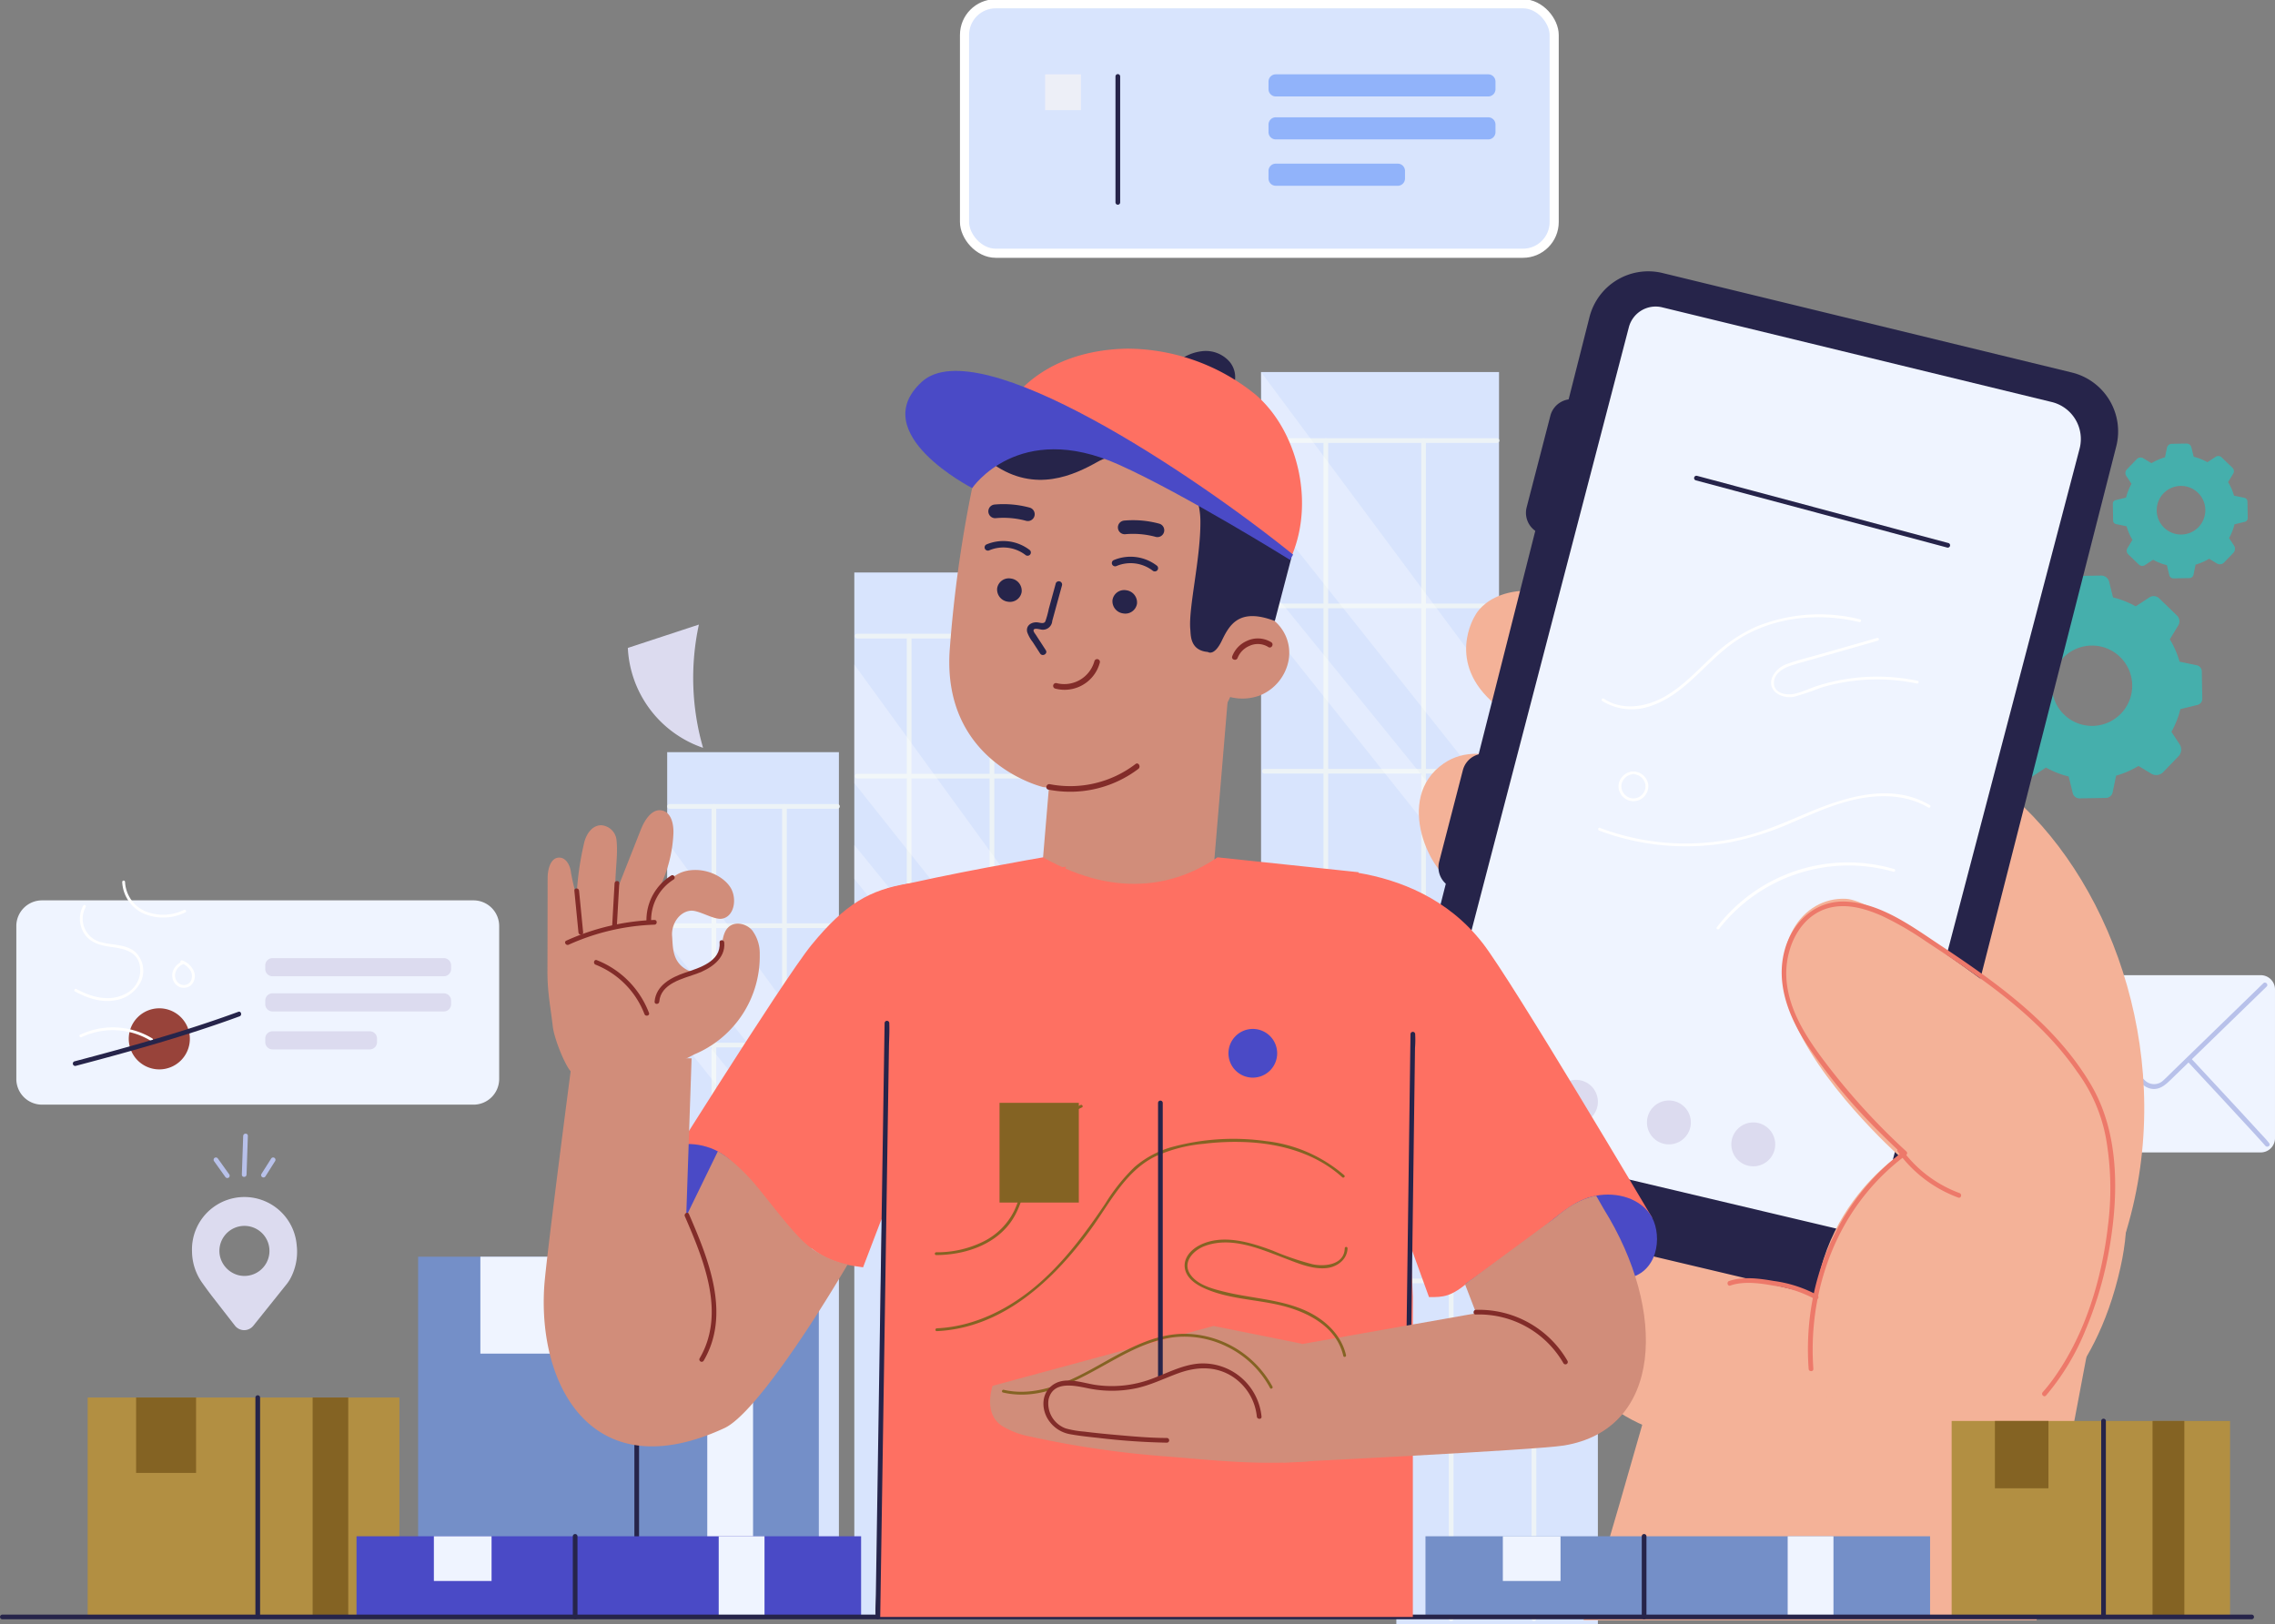 <svg xmlns="http://www.w3.org/2000/svg" xmlns:xlink="http://www.w3.org/1999/xlink" width="499" height="356.379" viewBox="0 0 499 356.379">
  <rect x="0" y="0" width="499" height="356.379" fill="#808080" stroke="none"/>
  <defs>
    <clipPath id="clip-path">
      <rect id="Rectángulo_358683" data-name="Rectángulo 358683" width="499" height="356.379" fill="none"/>
    </clipPath>
    <clipPath id="clip-path-3">
      <rect id="Rectángulo_358650" data-name="Rectángulo 358650" width="37.667" height="69.489" fill="none"/>
    </clipPath>
    <clipPath id="clip-path-4">
      <rect id="Rectángulo_358651" data-name="Rectángulo 358651" width="37.667" height="53.609" fill="none"/>
    </clipPath>
    <clipPath id="clip-path-5">
      <rect id="Rectángulo_358653" data-name="Rectángulo 358653" width="52.196" height="94.859" fill="none"/>
    </clipPath>
    <clipPath id="clip-path-6">
      <rect id="Rectángulo_358654" data-name="Rectángulo 358654" width="52.536" height="74.771" fill="none"/>
    </clipPath>
    <clipPath id="clip-path-7">
      <rect id="Rectángulo_358656" data-name="Rectángulo 358656" width="44.454" height="82.01" fill="none"/>
    </clipPath>
    <clipPath id="clip-path-8">
      <rect id="Rectángulo_358657" data-name="Rectángulo 358657" width="44.454" height="63.268" fill="none"/>
    </clipPath>
  </defs>
  <g id="Grupo_1024069" data-name="Grupo 1024069" transform="translate(-915 -156.744)">
    <g id="Grupo_1024066" data-name="Grupo 1024066" transform="translate(915 156.744)">
      <g id="Grupo_1024065" data-name="Grupo 1024065" clip-path="url(#clip-path)">
        <g id="Grupo_1024060" data-name="Grupo 1024060">
          <g id="Grupo_1024059" data-name="Grupo 1024059" clip-path="url(#clip-path)">
            <rect id="Rectángulo_358649" data-name="Rectángulo 358649" width="37.667" height="189.652" transform="translate(146.342 165.016)" fill="#d8e4fd"/>
            <path id="Trazado_756115" data-name="Trazado 756115" d="M215.221,214.386H178.366a.515.515,0,0,0,0,1.029h36.855a.515.515,0,0,0,0-1.029" transform="translate(-31.516 -37.987)" fill="#edf3f6"/>
            <path id="Trazado_756116" data-name="Trazado 756116" d="M178.366,247.228h36.855a.515.515,0,0,0,0-1.029H178.366a.515.515,0,0,0,0,1.029" transform="translate(-31.516 -43.624)" fill="#edf3f6"/>
            <path id="Trazado_756117" data-name="Trazado 756117" d="M215.221,278.012H178.366a.515.515,0,0,0,0,1.029h36.855a.515.515,0,0,0,0-1.029" transform="translate(-31.516 -49.26)" fill="#edf3f6"/>
            <path id="Trazado_756118" data-name="Trazado 756118" d="M215.221,309.825H178.366a.515.515,0,0,0,0,1.029h36.855a.515.515,0,0,0,0-1.029" transform="translate(-31.516 -54.897)" fill="#edf3f6"/>
            <path id="Trazado_756119" data-name="Trazado 756119" d="M208.489,214.9V330.449a.515.515,0,0,0,1.029,0V214.9a.515.515,0,0,0-1.029,0" transform="translate(-36.942 -37.99)" fill="#edf3f6"/>
            <path id="Trazado_756120" data-name="Trazado 756120" d="M189.684,214.9V330.449a.515.515,0,0,0,1.029,0V214.9a.515.515,0,0,0-1.029,0" transform="translate(-33.61 -37.99)" fill="#edf3f6"/>
            <g id="Grupo_1024043" data-name="Grupo 1024043" transform="translate(146.342 184.635)" opacity="0.3">
              <g id="Grupo_1024042" data-name="Grupo 1024042">
                <g id="Grupo_1024041" data-name="Grupo 1024041" clip-path="url(#clip-path-3)">
                  <path id="Trazado_756121" data-name="Trazado 756121" d="M177.856,224.4l37.667,51.831v17.658l-37.667-47.452Z" transform="translate(-177.856 -224.395)" fill="#fff"/>
                </g>
              </g>
            </g>
            <g id="Grupo_1024046" data-name="Grupo 1024046" transform="translate(146.342 218.165)" opacity="0.3">
              <g id="Grupo_1024045" data-name="Grupo 1024045">
                <g id="Grupo_1024044" data-name="Grupo 1024044" clip-path="url(#clip-path-4)">
                  <path id="Trazado_756122" data-name="Trazado 756122" d="M215.523,311.5c-.058-.185-37.667-46.359-37.667-46.359v6.3l37.667,47.306Z" transform="translate(-177.856 -265.146)" fill="#fff"/>
                </g>
              </g>
            </g>
            <rect id="Rectángulo_358652" data-name="Rectángulo 358652" width="52.196" height="178.015" transform="translate(276.602 81.62)" fill="#d8e4fd"/>
            <path id="Trazado_756123" data-name="Trazado 756123" d="M387.986,116.838h-51.07a.515.515,0,0,0,0,1.029h51.07a.515.515,0,0,0,0-1.029" transform="translate(-59.609 -20.702)" fill="#edf3f6"/>
            <path id="Trazado_756124" data-name="Trazado 756124" d="M387.986,160.923h-51.07a.515.515,0,0,0,0,1.029h51.07a.515.515,0,0,0,0-1.029" transform="translate(-59.609 -28.514)" fill="#edf3f6"/>
            <path id="Trazado_756125" data-name="Trazado 756125" d="M387.986,205.007h-51.07a.515.515,0,0,0,0,1.029h51.07a.515.515,0,0,0,0-1.029" transform="translate(-59.609 -36.325)" fill="#edf3f6"/>
            <path id="Trazado_756126" data-name="Trazado 756126" d="M387.986,249.092h-51.07a.515.515,0,0,0,0,1.029h51.07a.515.515,0,0,0,0-1.029" transform="translate(-59.609 -44.136)" fill="#edf3f6"/>
            <path id="Trazado_756127" data-name="Trazado 756127" d="M378.858,117.356V277.471a.515.515,0,0,0,1.029,0V117.356a.515.515,0,0,0-1.029,0" transform="translate(-67.129 -20.706)" fill="#edf3f6"/>
            <path id="Trazado_756128" data-name="Trazado 756128" d="M352.8,117.356V277.471a.515.515,0,0,0,1.028,0V117.356a.515.515,0,0,0-1.028,0" transform="translate(-62.512 -20.706)" fill="#edf3f6"/>
            <g id="Grupo_1024049" data-name="Grupo 1024049" transform="translate(276.602 81.62)" opacity="0.3">
              <g id="Grupo_1024048" data-name="Grupo 1024048">
                <g id="Grupo_1024047" data-name="Grupo 1024047" clip-path="url(#clip-path-5)">
                  <path id="Trazado_756129" data-name="Trazado 756129" d="M336.167,99.2l52.2,70.23v24.628l-51.78-65.233Z" transform="translate(-336.167 -99.197)" fill="#fff"/>
                </g>
              </g>
            </g>
            <g id="Grupo_1024052" data-name="Grupo 1024052" transform="translate(276.262 126.325)" opacity="0.3">
              <g id="Grupo_1024051" data-name="Grupo 1024051">
                <g id="Grupo_1024050" data-name="Grupo 1024050" clip-path="url(#clip-path-6)">
                  <path id="Trazado_756130" data-name="Trazado 756130" d="M388.29,218.19c-.081-.258-52.536-64.66-52.536-64.66v8.79L388.29,228.3Z" transform="translate(-335.754 -153.529)" fill="#fff"/>
                </g>
              </g>
            </g>
            <rect id="Rectángulo_358655" data-name="Rectángulo 358655" width="44.206" height="229.072" transform="translate(187.386 125.596)" fill="#d8e4fd"/>
            <path id="Trazado_756131" data-name="Trazado 756131" d="M271.609,168.988H228.356a.515.515,0,0,0,0,1.029h43.253a.515.515,0,0,0,0-1.029" transform="translate(-40.374 -29.943)" fill="#edf3f6"/>
            <path id="Trazado_756132" data-name="Trazado 756132" d="M271.609,206.324H228.356a.515.515,0,0,0,0,1.029h43.253a.515.515,0,0,0,0-1.029" transform="translate(-40.374 -36.558)" fill="#edf3f6"/>
            <path id="Trazado_756133" data-name="Trazado 756133" d="M271.609,243.661H228.356a.515.515,0,0,0,0,1.029h43.253a.515.515,0,0,0,0-1.029" transform="translate(-40.374 -43.174)" fill="#edf3f6"/>
            <path id="Trazado_756134" data-name="Trazado 756134" d="M271.609,281H228.356a.515.515,0,0,0,0,1.029h43.253a.515.515,0,0,0,0-1.029" transform="translate(-40.374 -49.789)" fill="#edf3f6"/>
            <path id="Trazado_756135" data-name="Trazado 756135" d="M263.8,169.506V305.112a.515.515,0,0,0,1.029,0V169.506a.515.515,0,0,0-1.029,0" transform="translate(-46.742 -29.946)" fill="#edf3f6"/>
            <path id="Trazado_756136" data-name="Trazado 756136" d="M241.729,169.506V305.112a.515.515,0,0,0,1.029,0V169.506a.515.515,0,0,0-1.029,0" transform="translate(-42.832 -29.946)" fill="#edf3f6"/>
            <g id="Grupo_1024055" data-name="Grupo 1024055" transform="translate(187.386 145.792)" opacity="0.3">
              <g id="Grupo_1024054" data-name="Grupo 1024054">
                <g id="Grupo_1024053" data-name="Grupo 1024053" clip-path="url(#clip-path-7)">
                  <path id="Trazado_756137" data-name="Trazado 756137" d="M227.738,177.188l44.454,61.17V259.2l-44.454-56Z" transform="translate(-227.738 -177.188)" fill="#fff"/>
                </g>
              </g>
            </g>
            <g id="Grupo_1024058" data-name="Grupo 1024058" transform="translate(187.386 185.365)" opacity="0.3">
              <g id="Grupo_1024057" data-name="Grupo 1024057">
                <g id="Grupo_1024056" data-name="Grupo 1024056" clip-path="url(#clip-path-8)">
                  <path id="Trazado_756138" data-name="Trazado 756138" d="M272.192,279.995c-.068-.218-44.454-54.713-44.454-54.713v7.437l44.454,55.831Z" transform="translate(-227.738 -225.282)" fill="#fff"/>
                </g>
              </g>
            </g>
            <rect id="Rectángulo_358658" data-name="Rectángulo 358658" width="44.206" height="150.766" transform="translate(306.274 205.612)" fill="#d8e4fd"/>
            <path id="Trazado_756139" data-name="Trazado 756139" d="M416.1,266.236H372.845a.515.515,0,0,0,0,1.029H416.1a.515.515,0,0,0,0-1.029" transform="translate(-65.976 -47.174)" fill="#edf3f6"/>
            <path id="Trazado_756140" data-name="Trazado 756140" d="M416.1,303.573H372.845a.515.515,0,0,0,0,1.029H416.1a.515.515,0,0,0,0-1.029" transform="translate(-65.976 -53.79)" fill="#edf3f6"/>
            <path id="Trazado_756141" data-name="Trazado 756141" d="M416.1,340.909H372.845a.515.515,0,0,0,0,1.029H416.1a.515.515,0,0,0,0-1.029" transform="translate(-65.976 -60.405)" fill="#edf3f6"/>
            <path id="Trazado_756142" data-name="Trazado 756142" d="M416.1,378.246H372.845a.515.515,0,0,0,0,1.029H416.1a.515.515,0,0,0,0-1.029" transform="translate(-65.976 -67.021)" fill="#edf3f6"/>
            <path id="Trazado_756143" data-name="Trazado 756143" d="M408.288,266.754V402.36a.515.515,0,0,0,1.029,0V266.754a.515.515,0,0,0-1.029,0" transform="translate(-72.344 -47.178)" fill="#edf3f6"/>
            <path id="Trazado_756144" data-name="Trazado 756144" d="M386.219,266.754V402.36a.515.515,0,0,0,1.029,0V266.754a.515.515,0,0,0-1.029,0" transform="translate(-68.433 -47.178)" fill="#edf3f6"/>
            <path id="Trazado_756145" data-name="Trazado 756145" d="M592.16,298.9H546.522a3.124,3.124,0,0,1-3.124-3.123V263.139a3.124,3.124,0,0,1,3.124-3.123H592.16a3.123,3.123,0,0,1,3.123,3.123v32.638a3.123,3.123,0,0,1-3.123,3.123" transform="translate(-96.284 -46.072)" fill="#eff4ff"/>
            <path id="Trazado_756146" data-name="Trazado 756146" d="M545.266,262.656l19.423,19.807c1.017,1.037,2.051,2.382,3.527,2.729,2.018.474,3.369-.829,4.671-2.093l11.233-10.913,9.634-9.359c.476-.462-.252-1.189-.727-.727l-19.6,19.041c-.771.749-1.521,1.526-2.316,2.25a2.909,2.909,0,0,1-4.224-.154c-.346-.343-.684-.7-1.025-1.046L555.12,271.237l-9.127-9.308c-.464-.473-1.191.254-.727.727" transform="translate(-96.588 -46.383)" fill="#b8c1ea"/>
            <path id="Trazado_756147" data-name="Trazado 756147" d="M545.088,302.137l17.244-19.079c.443-.49-.282-1.22-.727-.727L544.36,301.409c-.443.49.282,1.219.727.727" transform="translate(-96.43 -49.997)" fill="#b8c1ea"/>
            <path id="Trazado_756148" data-name="Trazado 756148" d="M601.036,300.782c-.592-.8-1.318-1.513-1.985-2.246q-2.04-2.239-4.1-4.46-4.526-4.9-9.072-9.784l-2.057-2.21c-.453-.485-1.178.244-.727.727q7.345,7.884,14.642,15.814c.552.6,1.1,1.208,1.651,1.817.184.2.367.408.546.615.069.08.3.365.214.247.39.526,1.283.013.888-.519" transform="translate(-103.292 -49.953)" fill="#b8c1ea"/>
            <path id="Trazado_756149" data-name="Trazado 756149" d="M541.647,160.575a20.113,20.113,0,0,1,4.911-2.134l.718-3.45a1.8,1.8,0,0,1,1.734-1.436l5.332-.093a1.8,1.8,0,0,1,1.782,1.373l.839,3.422a20.122,20.122,0,0,1,4.982,1.96l2.986-1.957a1.742,1.742,0,0,1,2.166.2L571,162.236a1.743,1.743,0,0,1,.28,2.157l-1.85,3.052a20.1,20.1,0,0,1,2.133,4.911l3.776.786a1.386,1.386,0,0,1,1.1,1.332l.105,6a1.387,1.387,0,0,1-1.056,1.371l-3.746.918a20.116,20.116,0,0,1-1.96,4.981l1.79,2.732a2.123,2.123,0,0,1-.249,2.639l-3.347,3.468a2.124,2.124,0,0,1-2.629.341l-2.793-1.693a20.14,20.14,0,0,1-4.911,2.134l-.763,3.669a1.523,1.523,0,0,1-1.465,1.212l-5.778.1a1.524,1.524,0,0,1-1.507-1.16l-.892-3.64a20.121,20.121,0,0,1-4.982-1.96l-2.956,1.938a1.786,1.786,0,0,1-2.22-.209l-3.856-3.722a1.786,1.786,0,0,1-.286-2.211l1.832-3.022a20.11,20.11,0,0,1-2.134-4.911l-3.841-.8a1.3,1.3,0,0,1-1.038-1.253l-.108-6.129a1.3,1.3,0,0,1,.993-1.289l3.81-.935a20.133,20.133,0,0,1,1.96-4.981l-1.889-2.882a1.9,1.9,0,0,1,.222-2.359l3.6-3.727a1.9,1.9,0,0,1,2.35-.3Zm5.224,10.166a8.812,8.812,0,1,0,10.735-.191,8.817,8.817,0,0,0-10.735.191" transform="translate(-93.495 -27.192)" fill="#45afac"/>
            <path id="Trazado_756150" data-name="Trazado 756150" d="M571.7,122.569a12.181,12.181,0,0,1,2.971-1.291l.434-2.087a1.091,1.091,0,0,1,1.049-.869l3.226-.057a1.092,1.092,0,0,1,1.079.831l.507,2.071a12.17,12.17,0,0,1,3.016,1.186l1.807-1.185a1.055,1.055,0,0,1,1.31.123l2.364,2.282a1.054,1.054,0,0,1,.169,1.3l-1.12,1.847a12.172,12.172,0,0,1,1.291,2.972l2.285.476a.838.838,0,0,1,.667.806l.064,3.629a.84.84,0,0,1-.639.829l-2.267.555a12.2,12.2,0,0,1-1.186,3.015l1.083,1.653a1.286,1.286,0,0,1-.15,1.6l-2.026,2.1a1.286,1.286,0,0,1-1.591.207l-1.689-1.024a12.171,12.171,0,0,1-2.972,1.291l-.462,2.22a.921.921,0,0,1-.886.734l-3.5.062a.921.921,0,0,1-.912-.7l-.54-2.2a12.2,12.2,0,0,1-3.016-1.186l-1.789,1.173a1.081,1.081,0,0,1-1.344-.126l-2.333-2.253a1.08,1.08,0,0,1-.174-1.338l1.109-1.829a12.172,12.172,0,0,1-1.292-2.972l-2.324-.484a.787.787,0,0,1-.628-.758l-.065-3.709a.789.789,0,0,1,.6-.78l2.306-.565a12.163,12.163,0,0,1,1.186-3.015l-1.144-1.744a1.149,1.149,0,0,1,.135-1.428l2.177-2.255a1.147,1.147,0,0,1,1.422-.184Zm3.161,6.152a5.333,5.333,0,1,0,6.5-.115,5.335,5.335,0,0,0-6.5.115" transform="translate(-99.799 -20.955)" fill="#45afac"/>
            <path id="Trazado_756151" data-name="Trazado 756151" d="M388.723,162.977s4.307-9.355,22.234-3.671c4.681,1.484,73.918,23.977,96.067,43.718s35.544,58.26,24.587,94.813-90.57,46.326-90.57,46.326-29.051-.551-32.9-25.589-2.082-40.037-2.082-40.037-30.335-7.7-35.631-18.778-2.889-23.113,12.519-22.631l29.371,16.361,9.63-13.954S389.8,223.06,384.5,221.615s-13.8-18.583-2.624-26.235c8.926-6.109,21,2.426,39.51,8.288q1.213.384,2.483.717c20.223,5.3-17.908-11.315-30.623-21.849-11.152-9.239-4.527-19.56-4.527-19.56" transform="translate(-65.184 -27.903)" fill="#f4b298"/>
            <path id="Trazado_756152" data-name="Trazado 756152" d="M422.077,414.462c1.05-.7,15.224-51.024,15.224-51.024l99.628-30.553-15.437,81.577Z" transform="translate(-74.787 -58.983)" fill="#f4b298"/>
            <path id="Trazado_756153" data-name="Trazado 756153" d="M413.906,82.371l-45.17,178.187a13.3,13.3,0,0,0,9.826,16.207l89.6,21.215a13.3,13.3,0,0,0,15.948-9.65L529.442,110.75A13.3,13.3,0,0,0,519.7,94.54L429.937,72.717a13.3,13.3,0,0,0-16.031,9.653" transform="translate(-65.263 -12.817)" fill="#26244a"/>
            <path id="Trazado_756154" data-name="Trazado 756154" d="M424.617,86.275,380.261,256.358a6.071,6.071,0,0,0,4.476,7.441L472.3,284.53a6.071,6.071,0,0,0,7.271-4.367l43.911-167.245a8.353,8.353,0,0,0-6.106-10.237L431.927,81.908a6.071,6.071,0,0,0-7.31,4.368" transform="translate(-67.343 -14.482)" fill="#eff4ff"/>
            <path id="Trazado_756156" data-name="Trazado 756156" d="M427.107,182.839a12.369,12.369,0,0,0,10.784,1.014c3.825-1.3,7-3.936,9.9-6.667,3.272-3.081,6.375-6.363,10.312-8.614a31.723,31.723,0,0,1,11.382-3.792,38.249,38.249,0,0,1,13.985.725c.387.091.551-.5.165-.595a36.841,36.841,0,0,0-22.612,1.536,33.767,33.767,0,0,0-9.9,6.7c-3.2,2.993-6.216,6.285-10.027,8.533-4.124,2.433-9.468,3.417-13.679.625-.332-.22-.642.314-.312.533" transform="translate(-75.653 -29.029)" fill="#fff"/>
            <path id="Trazado_756157" data-name="Trazado 756157" d="M434.484,205.694a3.431,3.431,0,0,0-2.886,2.34,3.206,3.206,0,0,0,1.1,3.452,3.151,3.151,0,0,0,3.663.283,3.306,3.306,0,0,0,1.605-3.262,3.418,3.418,0,0,0-3-2.813c-.395-.038-.392.579,0,.617a2.79,2.79,0,0,1,2.306,1.923,2.6,2.6,0,0,1-.914,2.787,2.526,2.526,0,0,1-2.947.216,2.675,2.675,0,0,1-1.312-2.643,2.8,2.8,0,0,1,2.391-2.283c.392-.038.4-.656,0-.617" transform="translate(-76.448 -36.446)" fill="#fff"/>
            <path id="Trazado_756158" data-name="Trazado 756158" d="M458.169,244.512A35.972,35.972,0,0,1,496.389,232a.309.309,0,0,0,.164-.595A36.175,36.175,0,0,0,457.636,244.2c-.242.314.294.622.533.312" transform="translate(-81.077 -40.749)" fill="#fff"/>
            <path id="Trazado_756159" data-name="Trazado 756159" d="M549.734,318.606c3.934-20.48-4.529-41.355-21.123-53.986-13.9-10.582-33.466-24.67-39.465-24.971-9.63-.481-17.334,10.112-12.038,25.038s23.593,31.3,23.593,31.3-26.964,17.334-15.889,52.965l43.816,5.778s14.927-8.185,20.705-34.187q.216-.975.4-1.935" transform="translate(-84.232 -42.46)" fill="#f4b298"/>
            <path id="Trazado_756160" data-name="Trazado 756160" d="M481.9,342.909c-.991-13.782,2.894-27.965,11.74-38.713a48.86,48.86,0,0,1,8.579-8.168.521.521,0,0,0,.1-.807,146.567,146.567,0,0,1-17.054-18.562c-4.535-5.89-9.3-12.768-9.313-20.513-.006-6.44,3.587-13.524,10.489-14.606,3.626-.569,7.37.579,10.646,2.055a68.923,68.923,0,0,1,9.512,5.53c12.171,8.019,24.775,16.413,33.167,28.611A35.316,35.316,0,0,1,546.28,293.5a64.235,64.235,0,0,1,.251,17.888c-1.333,11.738-5.01,24-11.968,33.675q-1.107,1.539-2.36,2.962c-.436.5.289,1.225.727.727a52.736,52.736,0,0,0,8.712-14.479,82.6,82.6,0,0,0,5.329-18.656c1.9-11.56,1.948-24.656-4.173-35.043-7.8-13.229-20.583-22.329-33.135-30.658-6.1-4.047-12.731-8.988-20.3-9.508-6.868-.471-12.108,4.374-13.8,10.778-1.943,7.344,1.021,14.635,5.022,20.727A126.055,126.055,0,0,0,496.942,291.5q2.276,2.276,4.651,4.45.052-.4.1-.808c-11.436,8.5-18.582,21.586-20.467,35.629a59.243,59.243,0,0,0-.363,12.141c.047.657,1.076.662,1.029,0" transform="translate(-84.155 -42.592)" fill="#ed796a"/>
            <path id="Trazado_756161" data-name="Trazado 756161" d="M451.943,127.849l42.878,11.468,12.308,3.291a.515.515,0,0,0,.273-.991l-42.877-11.468-12.308-3.291a.515.515,0,0,0-.273.991" transform="translate(-80.014 -22.474)" fill="#26244a"/>
            <path id="Trazado_756163" data-name="Trazado 756163" d="M448.664,298.24a4.813,4.813,0,1,1-4.813-4.813,4.813,4.813,0,0,1,4.813,4.813" transform="translate(-77.792 -51.992)" fill="#dcdbef"/>
            <path id="Trazado_756164" data-name="Trazado 756164" d="M423.883,292.734a4.813,4.813,0,1,1-4.813-4.813,4.813,4.813,0,0,1,4.813,4.813" transform="translate(-73.402 -51.016)" fill="#dcdbef"/>
            <path id="Trazado_756165" data-name="Trazado 756165" d="M471.156,304.09a4.813,4.813,0,1,1-4.813-4.813,4.813,4.813,0,0,1,4.813,4.813" transform="translate(-81.778 -53.028)" fill="#dcdbef"/>
            <path id="Trazado_756166" data-name="Trazado 756166" d="M426.244,219.7a54.049,54.049,0,0,0,28.442,2.621,64.779,64.779,0,0,0,13.883-4.4c4.687-1.982,9.37-4.146,14.385-5.164,5.214-1.059,10.837-.882,15.51,1.895a.309.309,0,0,0,.311-.533c-8.291-4.927-18.216-1.909-26.429,1.532-4.739,1.985-9.416,4.116-14.423,5.352a53.236,53.236,0,0,1-31.516-1.9c-.372-.141-.532.456-.164.595" transform="translate(-75.488 -37.482)" fill="#fff"/>
            <path id="Trazado_756167" data-name="Trazado 756167" d="M495.408,170.083,482.044,173.9c-2.047.586-4.161,1.069-6.157,1.81a5.659,5.659,0,0,0-3.424,2.8c-1.422,3.171,1.971,5.014,4.7,4.486a59.108,59.108,0,0,0,5.8-1.962,42.546,42.546,0,0,1,21.143-.941c.388.081.553-.514.164-.595a43.48,43.48,0,0,0-21.826,1.052c-1.711.538-3.36,1.369-5.107,1.777-1.73.4-4.538.015-4.591-2.3-.051-2.187,2.127-3.351,3.912-3.926,1.828-.59,3.7-1.071,5.543-1.6l13.364-3.822a.309.309,0,0,0-.164-.595" transform="translate(-83.655 -30.134)" fill="#fff"/>
            <path id="Trazado_756168" data-name="Trazado 756168" d="M410.379,136.045h0a4.844,4.844,0,0,1-3.442-5.9l5.2-20.081a4.844,4.844,0,0,1,6.352-3.336l1.029.376Z" transform="translate(-72.077 -18.859)" fill="#26244a"/>
            <path id="Trazado_756169" data-name="Trazado 756169" d="M387.052,230.553h0a4.845,4.845,0,0,1-3.442-5.9l5.2-20.081a4.846,4.846,0,0,1,6.352-3.337l1.029.376Z" transform="translate(-67.944 -35.605)" fill="#26244a"/>
            <path id="Trazado_756170" data-name="Trazado 756170" d="M461.139,342.417c2.96-1.014,6.508-.506,9.511.035a26.8,26.8,0,0,1,9.058,2.953.515.515,0,0,0,.518-.889,27.835,27.835,0,0,0-9.561-3.1c-3.113-.54-6.737-1.038-9.8.012-.623.213-.355,1.207.273.991" transform="translate(-81.597 -60.388)" fill="#ed796a"/>
            <path id="Trazado_756171" data-name="Trazado 756171" d="M505.879,306.9a28.475,28.475,0,0,0,13.27,10.084c.622.229.89-.764.273-.991a27.273,27.273,0,0,1-12.656-9.612c-.383-.532-1.275-.02-.888.519" transform="translate(-89.619 -54.248)" fill="#ed796a"/>
            <path id="Trazado_756172" data-name="Trazado 756172" d="M380.819,55.737H262.749a5.635,5.635,0,0,1-5.635-5.635V6.635A5.636,5.636,0,0,1,262.749,1H380.819a5.636,5.636,0,0,1,5.635,5.635V50.1a5.635,5.635,0,0,1-5.635,5.635" transform="translate(-45.558 -0.177)" fill="#d8e4fd"/>
            <rect id="Rectángulo_358659" data-name="Rectángulo 358659" width="129.34" height="54.737" rx="6.849" transform="translate(211.556 0.823)" fill="none" stroke="#fff" stroke-miterlimit="10" stroke-width="2"/>
            <path id="Trazado_756173" data-name="Trazado 756173" d="M386.347,24.671h-46.6a1.591,1.591,0,0,1-1.591-1.591V21.411a1.592,1.592,0,0,1,1.591-1.592h46.6a1.592,1.592,0,0,1,1.591,1.592V23.08a1.591,1.591,0,0,1-1.591,1.591" transform="translate(-59.917 -3.512)" fill="#91b3fa"/>
            <path id="Trazado_756174" data-name="Trazado 756174" d="M386.347,36.127h-46.6a1.591,1.591,0,0,1-1.591-1.591V32.867a1.592,1.592,0,0,1,1.591-1.592h46.6a1.592,1.592,0,0,1,1.591,1.592v1.669a1.591,1.591,0,0,1-1.591,1.591" transform="translate(-59.917 -5.542)" fill="#91b3fa"/>
            <path id="Trazado_756175" data-name="Trazado 756175" d="M366.5,48.487H339.746a1.591,1.591,0,0,1-1.591-1.591V45.226a1.591,1.591,0,0,1,1.591-1.591H366.5a1.591,1.591,0,0,1,1.591,1.591V46.9a1.591,1.591,0,0,1-1.591,1.591" transform="translate(-59.917 -7.732)" fill="#91b3fa"/>
            <rect id="Rectángulo_358661" data-name="Rectángulo 358661" width="7.861" height="7.861" transform="translate(229.236 16.307)" fill="#edeff7"/>
            <path id="Trazado_756176" data-name="Trazado 756176" d="M297.36,20.252V47.92a.515.515,0,0,0,1.029,0V20.252a.515.515,0,0,0-1.029,0" transform="translate(-52.689 -3.5)" fill="#26244a"/>
            <rect id="Rectángulo_358663" data-name="Rectángulo 358663" width="68.378" height="48.067" transform="translate(19.231 306.6)" fill="#b28f42"/>
            <rect id="Rectángulo_358664" data-name="Rectángulo 358664" width="7.812" height="48.067" transform="translate(68.574 306.6)" fill="#846323"/>
            <rect id="Rectángulo_358665" data-name="Rectángulo 358665" width="13.15" height="16.54" transform="translate(29.855 306.599)" fill="#846323"/>
            <path id="Trazado_756181" data-name="Trazado 756181" d="M68.085,372.518v48.067a.515.515,0,0,0,1.029,0V372.518a.515.515,0,0,0-1.029,0" transform="translate(-12.064 -65.918)" fill="#26244a"/>
            <rect id="Rectángulo_358666" data-name="Rectángulo 358666" width="87.894" height="61.787" transform="translate(91.708 275.707)" fill="#748fc8"/>
            <rect id="Rectángulo_358667" data-name="Rectángulo 358667" width="10.042" height="61.787" transform="translate(155.134 275.707)" fill="#eff4ff"/>
            <rect id="Rectángulo_358668" data-name="Rectángulo 358668" width="16.904" height="21.261" transform="translate(105.364 275.706)" fill="#eff4ff"/>
            <path id="Trazado_756182" data-name="Trazado 756182" d="M169.109,334.971v61.787a.515.515,0,0,0,1.029,0V334.971a.515.515,0,0,0-1.029,0" transform="translate(-29.964 -59.265)" fill="#26244a"/>
            <rect id="Rectángulo_358669" data-name="Rectángulo 358669" width="61.067" height="42.928" transform="translate(428.074 311.74)" fill="#b28f42"/>
            <rect id="Rectángulo_358670" data-name="Rectángulo 358670" width="6.977" height="42.928" transform="translate(472.141 311.74)" fill="#846323"/>
            <rect id="Rectángulo_358671" data-name="Rectángulo 358671" width="11.744" height="14.771" transform="translate(437.563 311.74)" fill="#846323"/>
            <path id="Trazado_756183" data-name="Trazado 756183" d="M560.123,378.764v42.928a.515.515,0,0,0,1.029,0V378.764a.515.515,0,0,0-1.029,0" transform="translate(-99.247 -67.024)" fill="#26244a"/>
            <rect id="Rectángulo_358672" data-name="Rectángulo 358672" width="110.676" height="17.699" transform="translate(78.199 337.039)" fill="#4a4ac6"/>
            <rect id="Rectángulo_358673" data-name="Rectángulo 358673" width="10.042" height="17.699" transform="translate(157.644 337.039)" fill="#eff4ff"/>
            <rect id="Rectángulo_358674" data-name="Rectángulo 358674" width="12.653" height="9.808" transform="translate(95.168 337.04)" fill="#eff4ff"/>
            <path id="Trazado_756184" data-name="Trazado 756184" d="M152.693,409.512v17.7a.515.515,0,0,0,1.029,0v-17.7a.515.515,0,0,0-1.029,0" transform="translate(-27.055 -72.473)" fill="#26244a"/>
            <rect id="Rectángulo_358675" data-name="Rectángulo 358675" width="110.676" height="17.699" transform="translate(312.667 337.039)" fill="#748fc8"/>
            <rect id="Rectángulo_358676" data-name="Rectángulo 358676" width="10.042" height="17.699" transform="translate(392.111 337.039)" fill="#eff4ff"/>
            <rect id="Rectángulo_358677" data-name="Rectángulo 358677" width="12.653" height="9.808" transform="translate(329.635 337.04)" fill="#eff4ff"/>
            <path id="Trazado_756185" data-name="Trazado 756185" d="M437.651,409.512v17.7a.515.515,0,0,0,1.029,0v-17.7a.515.515,0,0,0-1.029,0" transform="translate(-77.547 -72.473)" fill="#26244a"/>
          </g>
        </g>
        <g id="Grupo_1024064" data-name="Grupo 1024064">
          <g id="Grupo_1024063" data-name="Grupo 1024063" clip-path="url(#clip-path)">
            <path id="Trazado_756197" data-name="Trazado 756197" d="M167.365,171.653a24.417,24.417,0,0,0,16.5,21.918,55.429,55.429,0,0,1-.915-27.04" transform="translate(-29.655 -29.507)" fill="#dcdbef"/>
            <path id="Trazado_756199" data-name="Trazado 756199" d="M104.626,284.883H9.987a5.636,5.636,0,0,1-5.635-5.635V245.7a5.636,5.636,0,0,1,5.635-5.635h94.638a5.635,5.635,0,0,1,5.635,5.635v33.549a5.635,5.635,0,0,1-5.635,5.635" transform="translate(-0.771 -42.536)" fill="#eff4ff"/>
            <path id="Trazado_756200" data-name="Trazado 756200" d="M47.722,275.546a6.7,6.7,0,1,1-6.7-6.7,6.7,6.7,0,0,1,6.7,6.7" transform="translate(-6.08 -47.636)" fill="#98433a"/>
            <path id="Trazado_756202" data-name="Trazado 756202" d="M21.775,241.43a6,6,0,0,0,.006,5.783c1.142,2.115,3.281,2.849,5.531,3.2,2.58.4,5.731.643,6.713,3.54a5.767,5.767,0,0,1-3.221,6.936c-3.443,1.7-7.339.577-10.527-1.154-.349-.189-.662.343-.312.533,2.62,1.422,5.61,2.462,8.626,1.965a7.574,7.574,0,0,0,5.843-4.177,5.7,5.7,0,0,0-1.246-6.439c-2.011-1.734-4.874-1.484-7.3-2.108a5.3,5.3,0,0,1-3.579-7.762.309.309,0,0,0-.533-.312" transform="translate(-3.51 -42.752)" fill="#fff"/>
            <path id="Trazado_756203" data-name="Trazado 756203" d="M48.34,256.252a3.533,3.533,0,0,0-2.323,2.332,2.863,2.863,0,0,0,.95,3,2.465,2.465,0,0,0,3-.006,2.793,2.793,0,0,0,.792-2.836,4.287,4.287,0,0,0-2.587-2.64.319.319,0,0,0-.422.11.31.31,0,0,0,.11.422,4.105,4.105,0,0,1,2.106,1.769,2.344,2.344,0,0,1-.08,2.352,1.753,1.753,0,0,1-2.238.523,2.15,2.15,0,0,1-1.1-2.238,2.839,2.839,0,0,1,1.953-2.2c.374-.128.214-.724-.164-.595" transform="translate(-8.136 -45.373)" fill="#fff"/>
            <path id="Trazado_756204" data-name="Trazado 756204" d="M32.581,235.074a8.011,8.011,0,0,0,4.433,6.832,10.932,10.932,0,0,0,9.426-.157c.361-.164.048-.7-.311-.532a10.277,10.277,0,0,1-8.8.157,7.4,7.4,0,0,1-4.128-6.3.309.309,0,0,0-.617,0" transform="translate(-5.773 -41.599)" fill="#fff"/>
            <path id="Trazado_756205" data-name="Trazado 756205" d="M21.643,276.08a16.044,16.044,0,0,1,15.206.807c.339.209.649-.325.312-.533a16.686,16.686,0,0,0-15.829-.807c-.357.172-.044.7.312.533" transform="translate(-3.752 -48.537)" fill="#fff"/>
            <path id="Trazado_756206" data-name="Trazado 756206" d="M20.032,281.637c12.1-3.19,24.189-6.559,35.946-10.869.616-.226.35-1.22-.274-.992-11.756,4.31-23.845,7.678-35.945,10.869a.515.515,0,0,0,.273.991" transform="translate(-3.436 -47.795)" fill="#26244a"/>
            <path id="Trazado_756207" data-name="Trazado 756207" d="M109.885,259.445H72.3a1.591,1.591,0,0,1-1.591-1.591v-.79a1.592,1.592,0,0,1,1.591-1.592h37.582a1.592,1.592,0,0,1,1.591,1.592v.79a1.591,1.591,0,0,1-1.591,1.591" transform="translate(-12.529 -45.267)" fill="#dcdbef"/>
            <path id="Trazado_756208" data-name="Trazado 756208" d="M109.885,268.827H72.3a1.591,1.591,0,0,1-1.591-1.591v-.79a1.591,1.591,0,0,1,1.591-1.591h37.582a1.591,1.591,0,0,1,1.591,1.591v.79a1.591,1.591,0,0,1-1.591,1.591" transform="translate(-12.529 -46.929)" fill="#dcdbef"/>
            <path id="Trazado_756209" data-name="Trazado 756209" d="M93.635,278.947H72.3a1.591,1.591,0,0,1-1.591-1.591v-.79a1.592,1.592,0,0,1,1.591-1.592H93.635a1.592,1.592,0,0,1,1.591,1.592v.79a1.591,1.591,0,0,1-1.591,1.591" transform="translate(-12.529 -48.722)" fill="#dcdbef"/>
            <path id="Trazado_756210" data-name="Trazado 756210" d="M.5,431.533H493.9a.515.515,0,0,0,0-1.029H.5a.515.515,0,0,0,0,1.029" transform="translate(0 -76.28)" fill="#26244a"/>
            <path id="Trazado_756211" data-name="Trazado 756211" d="M280.107,195.1c-.075.889-2.582,30.805-2.582,30.805l37.347,3.13,3.778-45.076Z" transform="translate(-49.174 -32.596)" fill="#d18d7a"/>
            <path id="Trazado_756212" data-name="Trazado 756212" d="M273.491,191.353s-22.382-5.408-20.3-30.593a279.648,279.648,0,0,1,4.6-33.6c3.284-17.067,16.809-23.095,35.206-21.174l1.828.191c19.6,3.139,31.1,14.872,27.465,33.169l-3.7,17.61s-1.636,38.99-45.079,34.425" transform="translate(-44.838 -18.719)" fill="#d18d7a"/>
            <path id="Trazado_756213" data-name="Trazado 756213" d="M265.816,156.366a2.694,2.694,0,0,0,2.327,2.96,2.589,2.589,0,0,0,3.04-2.111,2.7,2.7,0,0,0-2.324-2.962,2.592,2.592,0,0,0-3.044,2.113" transform="translate(-47.095 -27.326)" fill="#26244a"/>
            <path id="Trazado_756214" data-name="Trazado 756214" d="M296.559,159.493a2.7,2.7,0,0,0,2.327,2.96,2.59,2.59,0,0,0,3.041-2.111,2.7,2.7,0,0,0-2.324-2.962,2.592,2.592,0,0,0-3.044,2.114" transform="translate(-52.542 -27.879)" fill="#26244a"/>
            <path id="Trazado_756215" data-name="Trazado 756215" d="M306.324,150.445a9.493,9.493,0,0,0-9.578-1.235.723.723,0,0,0-.258.985.739.739,0,0,0,.985.258,7.982,7.982,0,0,1,7.833,1.01.743.743,0,0,0,1.018,0,.724.724,0,0,0,0-1.018" transform="translate(-52.518 -26.302)" fill="#26244a"/>
            <path id="Trazado_756216" data-name="Trazado 756216" d="M272.407,146.262a9.493,9.493,0,0,0-9.578-1.235.723.723,0,0,0-.258.985.739.739,0,0,0,.985.258,7.982,7.982,0,0,1,7.833,1.01.743.743,0,0,0,1.018,0,.724.724,0,0,0,0-1.018" transform="translate(-46.508 -25.561)" fill="#26244a"/>
            <path id="Trazado_756217" data-name="Trazado 756217" d="M272.455,136.95a20.458,20.458,0,0,0-7.167-.627" transform="translate(-47.006 -24.14)" fill="none" stroke="#26244a" stroke-linecap="round" stroke-linejoin="round" stroke-width="3"/>
            <path id="Trazado_756218" data-name="Trazado 756218" d="M306.993,141.229a20.438,20.438,0,0,0-7.167-.627" transform="translate(-53.126 -24.898)" fill="none" stroke="#26244a" stroke-linecap="round" stroke-linejoin="round" stroke-width="3"/>
            <path id="Trazado_756219" data-name="Trazado 756219" d="M336.006,164.5c-2.91-1.695-6.583-1.251-9.67.115l-2.527,15.762a11.037,11.037,0,0,0,9.842,1.173,10.38,10.38,0,0,0,6.388-7.871,9.16,9.16,0,0,0-4.033-9.179" transform="translate(-57.375 -28.952)" fill="#d18d7a"/>
            <path id="Trazado_756220" data-name="Trazado 756220" d="M329.656,174.484a4.807,4.807,0,0,1,2.562-2.608,4.331,4.331,0,0,1,4.182.246c.677.42,1.3-.648.623-1.066a5.6,5.6,0,0,0-5.329-.291,5.993,5.993,0,0,0-3.227,3.391c-.255.755.936,1.078,1.19.328" transform="translate(-58.194 -30.162)" fill="#822c29"/>
            <path id="Trazado_756221" data-name="Trazado 756221" d="M279.369,209.3a24.768,24.768,0,0,0,19.743-4.549c.623-.476.008-1.549-.623-1.066a23.579,23.579,0,0,1-18.792,4.426c-.776-.154-1.108,1.036-.328,1.19" transform="translate(-49.422 -36.069)" fill="#822c29"/>
            <path id="Trazado_756222" data-name="Trazado 756222" d="M280.069,155.507l-1.528,5.568a19.977,19.977,0,0,1-.741,2.691c-.3.672-1.216.275-1.8.234-1.289-.091-2.531.721-2.182,2.152a7.616,7.616,0,0,0,1.2,2.162l1.631,2.519c.5.776,1.749.054,1.243-.727l-1.4-2.16q-.389-.6-.777-1.2c-.16-.248-.531-.682-.51-.987.039-.572,1.08-.272,1.467-.223a2.061,2.061,0,0,0,2.635-1.852q.346-1.251.687-2.505l1.451-5.29a.72.72,0,0,0-1.388-.383" transform="translate(-48.507 -27.464)" fill="#26244a"/>
            <path id="Trazado_756223" data-name="Trazado 756223" d="M264.674,120.181c9.2,6.369,17.7,2.307,22.876-.6,2.663-1.5,5.676-1.632,8.719-1.437l-22.434-14.912s-13.4,14.009-9.16,16.946" transform="translate(-46.75 -18.292)" fill="#26244a"/>
            <path id="Trazado_756224" data-name="Trazado 756224" d="M318.267,131.483a16.124,16.124,0,0,1,1.242,6.2c.056,8.147-2.671,19.146-2.213,23.7.116,1.156-.131,4.614,3.852,4.948,0,0,1.365,1.051,3.067-2.495s3.849-7.253,11.618-4.3l3.653-13.953Z" transform="translate(-56.212 -23.297)" fill="#26244a"/>
            <path id="Trazado_756225" data-name="Trazado 756225" d="M303.887,121.4c-.212-.016-.424-.027-.636-.04l12.536,8.332a13.58,13.58,0,0,0-11.9-8.291" transform="translate(-53.733 -21.503)" fill="#26244a"/>
            <path id="Trazado_756226" data-name="Trazado 756226" d="M281.2,182.212a8.007,8.007,0,0,0,9.782-5.686.617.617,0,0,0-1.19-.327,6.857,6.857,0,0,1-8.264,4.823.617.617,0,0,0-.328,1.19" transform="translate(-49.748 -31.143)" fill="#822c29"/>
            <path id="Trazado_756227" data-name="Trazado 756227" d="M325.357,96.039a6.923,6.923,0,0,0-5.779-2.443,10.243,10.243,0,0,0-5.9,2.5l12.013,6.026a5.26,5.26,0,0,0-.331-6.079" transform="translate(-55.579 -16.582)" fill="#26244a"/>
            <path id="Trazado_756228" data-name="Trazado 756228" d="M323.116,103a44.864,44.864,0,0,0-28.1-10.04c-9.869.171-19.329,3.517-25.377,11.316L331.1,138.429c5.157-12.179,1.073-27.738-7.98-35.431" transform="translate(-47.778 -16.47)" fill="#fe7062"/>
            <path id="Trazado_756229" data-name="Trazado 756229" d="M256.009,124.6s-23.462-11.985-11.038-23.325,59.97,20.574,81.417,37.928l-.672,1.156s-23.176-14.453-37.568-20.906c-22.018-9.873-32.139,5.148-32.139,5.148" transform="translate(-42.763 -17.523)" fill="#4a4ac6"/>
            <path id="Trazado_756230" data-name="Trazado 756230" d="M237.178,234.188l-7.219.578c-8.553,1.389-13.933,4.462-21.294,13.454-6.329,7.731-35.729,54.893-35.729,54.893l35.836,11.792c4,3.258,8.313,3.67,11.178,4.073l3.877-10.152,40.68-77.744Z" transform="translate(-30.642 -40.945)" fill="#fe7062"/>
            <path id="Trazado_756231" data-name="Trazado 756231" d="M366.656,247.4c-7.664-9.87-18.306-13.88-27.211-15.4l-.01-.145-30.924-3.265c-8.009,5.5-21.112,9.735-38.257,0,0,0-21.408,3.67-34.242,6.868l-1.226,80.692c-.288,10.5-.16,22.146-.16,22.146l-.607,56.953h117.34V325l-.49-11.073,4.037,11.145c3.18,0,4.813,0,8.979-3.578l39.973-13.838s-30.612-51.775-37.2-60.263" transform="translate(-41.465 -40.502)" fill="#fe7062"/>
            <path id="Trazado_756232" data-name="Trazado 756232" d="M234.419,402.964q.1-6.5.2-13,.238-15.605.477-31.21.288-18.76.574-37.52l.5-32.59q.081-5.316.162-10.63c.026-1.7.144-3.421.078-5.118,0-.075,0-.151,0-.225a.515.515,0,0,0-1.029,0q-.1,6.5-.2,13l-.477,31.21q-.288,18.76-.574,37.52-.249,16.294-.5,32.59l-.163,10.63c-.025,1.7-.143,3.421-.078,5.118,0,.074,0,.15,0,.225a.515.515,0,0,0,1.029,0" transform="translate(-41.351 -48.226)" fill="#26244a"/>
            <path id="Trazado_756233" data-name="Trazado 756233" d="M375.83,349.53q.049-3.68.1-7.362.117-8.838.235-17.676l.282-21.275q.122-9.244.245-18.489.04-3.037.08-6.074a22.409,22.409,0,0,0,.039-2.916,1.1,1.1,0,0,1,0-.127.515.515,0,0,0-1.029,0q-.049,3.68-.1,7.362-.117,8.838-.234,17.676l-.282,21.275q-.122,9.244-.245,18.489-.041,3.037-.081,6.074a22.71,22.71,0,0,0-.039,2.916.929.929,0,0,1,0,.127.515.515,0,0,0,1.029,0" transform="translate(-66.403 -48.747)" fill="#26244a"/>
            <path id="Trazado_756234" data-name="Trazado 756234" d="M431.063,322.723c-2.737-3.813-8.154-4.946-12.7-3.764s-7.948,4.719-11.717,7.516c-5.969,4.429-12.243,9.047-16.113,11.7l36.551-1.519c6.246-1.883,6.713-10.12,3.976-13.933" transform="translate(-69.198 -56.437)" fill="#4a4ac6"/>
            <path id="Trazado_756235" data-name="Trazado 756235" d="M338.16,279.69a5.342,5.342,0,1,1-5.343-5.343,5.343,5.343,0,0,1,5.343,5.343" transform="translate(-58.025 -48.611)" fill="#4a4ac6"/>
            <path id="Trazado_756236" data-name="Trazado 756236" d="M173.833,307.864c3.327-3.309,8.858-3.534,13.144-1.618s6.758,6.215,10.014,9.595c5.157,5.352,9.014,12.074,14.528,15.3l-36.062-8.878c-5.85-2.889-4.953-11.088-1.624-14.4" transform="translate(-30.334 -54.048)" fill="#4a4ac6"/>
            <path id="Trazado_756237" data-name="Trazado 756237" d="M332.292,357.439l-19.357-3.889-48.459,13.134c-.614,2.074-1.455,6.66,2.287,8.91a18.039,18.039,0,0,0,5.56,2.125,212.667,212.667,0,0,0,29.621,4.4c10.31.781,20.658,2.1,32.885,1.046-.964-7.33-2.61-18.318-2.537-25.725" transform="translate(-46.767 -62.645)" fill="#d18d7a"/>
            <path id="Trazado_756238" data-name="Trazado 756238" d="M411.731,321.691l-1.649-2.888c-3.758.761-6.389,2.64-9.246,5.034l-19.519,14.39,2.454,6.376-45.258,8,2.92,24.73s55.464-2.714,61.591-3.722c21.652-3.562,22.695-29.479,8.706-51.924" transform="translate(-59.981 -56.488)" fill="#d18d7a"/>
            <path id="Trazado_756239" data-name="Trazado 756239" d="M393.315,350.269a21.364,21.364,0,0,1,19.218,10.692.515.515,0,0,0,.889-.519,22.4,22.4,0,0,0-20.107-11.2c-.66.027-.663,1.056,0,1.028" transform="translate(-69.603 -61.878)" fill="#822c29"/>
            <path id="Trazado_756240" data-name="Trazado 756240" d="M249.495,327.546c5.873-.031,12.219-1.952,15.975-6.724,4.276-5.432,3.473-13.043,7.413-18.675a22.521,22.521,0,0,1,8.592-6.995c.355-.178.044-.71-.311-.533a24.607,24.607,0,0,0-7.278,5.3,19.79,19.79,0,0,0-4.28,7.839c-.989,3.337-1.465,6.864-2.979,10.029a14.9,14.9,0,0,1-6.658,6.731,22.879,22.879,0,0,1-10.474,2.414.309.309,0,0,0,0,.617" transform="translate(-44.155 -52.197)" fill="#846323"/>
            <path id="Trazado_756241" data-name="Trazado 756241" d="M249.666,345.838c14.45-.666,25.575-11.152,33.672-22.208,4.2-5.738,7.608-12.861,14.271-16.13a32.534,32.534,0,0,1,10.553-2.757,57.328,57.328,0,0,1,9.79-.352c7.475.4,15.012,2.568,20.647,7.691.293.267.731-.169.436-.436a31.625,31.625,0,0,0-17.2-7.5,51.361,51.361,0,0,0-20,1.146,21.512,21.512,0,0,0-8.817,4.557,41.633,41.633,0,0,0-6.424,8.051c-4.218,6.26-8.745,12.4-14.441,17.4-6.253,5.5-14.052,9.534-22.485,9.922-.4.018-.4.635,0,.617" transform="translate(-44.185 -53.804)" fill="#846323"/>
            <path id="Trazado_756242" data-name="Trazado 756242" d="M350.916,332.419c-.09,3.628-4.384,4.089-7.094,3.5a61.775,61.775,0,0,1-8.649-2.956c-4.915-1.856-11.184-3.8-16.2-1.152-1.767.935-3.382,2.653-3.156,4.791.216,2.055,2.013,3.472,3.741,4.325,5.237,2.587,11.439,2.645,17.043,3.954,6,1.4,12.489,4.613,14,11.152.09.387.685.223.595-.164-1.113-4.809-5.1-8.21-9.5-10.039-5.477-2.275-11.5-2.455-17.2-3.875-2.55-.634-5.823-1.458-7.425-3.755-1.913-2.743.7-5.4,3.234-6.308,5.858-2.111,12.135.7,17.569,2.765,2.816,1.069,6.071,2.473,9.155,2.1,2.277-.277,4.439-1.9,4.5-4.341a.309.309,0,0,0-.617,0" transform="translate(-55.956 -58.564)" fill="#846323"/>
            <path id="Trazado_756243" data-name="Trazado 756243" d="M267.323,368.514c9,2.083,17.213-3.281,24.749-7.386,4.1-2.235,8.449-4.316,13.157-4.782a20.963,20.963,0,0,1,11.333,2.166,21.261,21.261,0,0,1,9.341,9.014c.186.351.718.04.532-.311a22.229,22.229,0,0,0-18.209-11.551c-9.137-.488-16.667,5.46-24.455,9.275-5.022,2.46-10.674,4.28-16.284,2.981-.386-.09-.551.505-.164.595" transform="translate(-47.327 -63.014)" fill="#846323"/>
            <rect id="Rectángulo_358681" data-name="Rectángulo 358681" width="17.391" height="21.874" transform="translate(219.237 241.95)" fill="#846323"/>
            <path id="Trazado_756244" data-name="Trazado 756244" d="M308.706,293.946v63.568a.515.515,0,0,0,1.029,0V293.946a.515.515,0,0,0-1.029,0" transform="translate(-54.699 -51.996)" fill="#26244a"/>
            <path id="Trazado_756245" data-name="Trazado 756245" d="M305.343,380.513c-4.69,0-20.981-1.368-22.678-2.245a7.233,7.233,0,0,1-3.7-4.169,4.882,4.882,0,0,1,1.471-5.185,5.814,5.814,0,0,1,3.936-.991,31.739,31.739,0,0,1,4.079.738,25.205,25.205,0,0,0,12.646-.768c3.852-1.26,7.475-3.47,11.52-3.722A12.252,12.252,0,0,1,325.582,375.3" transform="translate(-49.391 -64.522)" fill="#d18d7a"/>
            <path id="Trazado_756246" data-name="Trazado 756246" d="M305.236,379.887c-3.869-.009-7.755-.372-11.606-.716-2.174-.194-4.347-.41-6.513-.683a21.718,21.718,0,0,1-4.062-.694,5.827,5.827,0,0,1-3.776-6.372c.983-4.165,5.713-3.03,8.74-2.417a25.948,25.948,0,0,0,10.19.03c3.372-.668,6.4-2.224,9.606-3.378,3.749-1.347,7.673-1.589,11.245.423a11.884,11.884,0,0,1,5.9,9.111c.067.652,1.1.658,1.029,0a12.922,12.922,0,0,0-13.84-11.621c-3.711.336-7.006,2.174-10.455,3.42a24.9,24.9,0,0,1-12.1,1.255c-3.149-.471-7.1-2.108-9.848.375-2.241,2.025-1.948,5.506-.206,7.725a7.141,7.141,0,0,0,4.477,2.715c1.991.365,4.013.578,6.025.791a149.28,149.28,0,0,0,15.2,1.064.515.515,0,0,0,0-1.029" transform="translate(-49.284 -64.411)" fill="#822c29"/>
            <path id="Trazado_756247" data-name="Trazado 756247" d="M211.61,327.322c-7.572,12.889-20.658,32.956-27.019,35.9-28.913,13.4-40.976-9.216-39.528-31.111.41-6.2,6.206-50.382,6.206-50.382l26.109.378L176.2,316.757l6.932-14.244s2.684,1.257,7.077,5.984c2.791,3,8.912,11.558,12.515,14.544a20.494,20.494,0,0,0,8.881,4.279" transform="translate(-25.683 -49.92)" fill="#d18d7a"/>
            <path id="Trazado_756248" data-name="Trazado 756248" d="M190.837,242.369c-1.239-1.423-3.589-2.005-5.051-.812-1.747,1.426-1.282,4.218-2.271,6.244a7.124,7.124,0,0,1-4.384,3.283c-.5.164-1.015.3-1.53.431-4.428-1.573-4.112-5.355-4.324-7.878s1.5-5.291,4.021-5.555c1.855-.194,5.119,2.074,6.954,1.741,2.73-.5,3.3-4.491,1.826-6.843s-5.259-4.393-9.331-3.7c-2.736.465-3.991,2.16-6.247,3.776a29.831,29.831,0,0,0,3.061-11.833c.094-2.048-.421-4.627-2.412-5.116-2.248-.554-3.888,2.043-4.738,4.2q-2.738,6.938-5.477,13.876c-.389-3.748.548-7.782.158-11.531a3.618,3.618,0,0,0-3.193-3.31c-1.977-.149-3.327,1.7-3.858,3.608a65.3,65.3,0,0,0-1.713,11.9,41.218,41.218,0,0,1-1.226-5.124c-.16-1.523-1.04-3.3-2.572-3.3-1.939,0-2.552,2.594-2.556,4.532q-.02,10.2-.04,20.408c-.009,4.652.632,7.437,1.166,12.06.328,2.844,2.756,8.713,4.018,9.974,0,0-.214,6.664-.791,10.562l27.885-14.393a23.308,23.308,0,0,0,14.289-21.9,8.425,8.425,0,0,0-1.665-5.294" transform="translate(-25.858 -38.278)" fill="#d18d7a"/>
            <path id="Trazado_756249" data-name="Trazado 756249" d="M170.4,267.555A20.124,20.124,0,0,0,158.968,256c-.616-.241-.884.753-.273.991a19,19,0,0,1,10.718,10.839c.232.613,1.227.347.992-.273" transform="translate(-28.058 -45.353)" fill="#822c29"/>
            <path id="Trazado_756250" data-name="Trazado 756250" d="M170.237,245.288a51.186,51.186,0,0,0-19.336,4.544c-.6.273-.08,1.159.519.889a49.859,49.859,0,0,1,18.817-4.4c.66-.023.663-1.052,0-1.029" transform="translate(-26.691 -43.462)" fill="#822c29"/>
            <path id="Trazado_756251" data-name="Trazado 756251" d="M153.109,237.371q.45,4.59.9,9.179c.064.652,1.094.659,1.029,0q-.449-4.59-.9-9.179c-.064-.652-1.094-.659-1.029,0" transform="translate(-27.129 -41.972)" fill="#822c29"/>
            <path id="Trazado_756252" data-name="Trazado 756252" d="M175.525,264.171c.339-4.015,5.156-5.031,8.22-6.135,2.97-1.07,6.355-3.225,6.031-6.852-.058-.653-1.087-.66-1.029,0,.374,4.186-4.484,5.584-7.576,6.633-3.029,1.026-6.374,2.781-6.675,6.354-.056.66.973.656,1.029,0" transform="translate(-30.918 -44.42)" fill="#822c29"/>
            <path id="Trazado_756253" data-name="Trazado 756253" d="M164.223,244.649q.263-4.627.525-9.254c.038-.662-.991-.659-1.029,0q-.263,4.627-.525,9.254c-.038.662.991.659,1.029,0" transform="translate(-28.916 -41.621)" fill="#822c29"/>
            <path id="Trazado_756254" data-name="Trazado 756254" d="M173.352,243.371a10.5,10.5,0,0,1,4.923-9.062c.564-.346.047-1.236-.519-.888a11.545,11.545,0,0,0-5.432,9.95.515.515,0,0,0,1.029,0" transform="translate(-30.533 -41.345)" fill="#822c29"/>
            <path id="Trazado_756255" data-name="Trazado 756255" d="M182.555,324.144c4.114,9.518,9.043,21.247,3.24,31.152a.515.515,0,0,0,.889.519c6.015-10.268,1.029-22.311-3.241-32.19-.262-.606-1.148-.082-.888.519" transform="translate(-32.338 -57.295)" fill="#822c29"/>
            <path id="Trazado_756258" data-name="Trazado 756258" d="M51.19,331.239v.057a12.062,12.062,0,0,0,2.322,6.823c.75,1.055,1.609,2.219,2.072,2.813l5.012,6.45a2.57,2.57,0,0,0,4.036.03l7.154-8.931a9.368,9.368,0,0,0,.923-1.331,12.391,12.391,0,0,0,1.44-7.4,11.505,11.505,0,0,0-22.959,1.488m6.118.868a5.49,5.49,0,1,1,4.1,4.226,5.6,5.6,0,0,1-4.1-4.226" transform="translate(-9.07 -56.558)" fill="#dcdbef"/>
            <path id="Trazado_756259" data-name="Trazado 756259" d="M71.8,308.874l-2.132,3.369a.515.515,0,0,0,.889.519l2.131-3.369a.514.514,0,1,0-.888-.519" transform="translate(-12.332 -54.684)" fill="#b8c1ea"/>
            <path id="Trazado_756260" data-name="Trazado 756260" d="M65.5,311.261l.294-8.5c.023-.662-1.005-.662-1.029,0l-.294,8.5c-.023.662,1.005.661,1.029,0" transform="translate(-11.424 -53.558)" fill="#b8c1ea"/>
            <path id="Trazado_756261" data-name="Trazado 756261" d="M60.392,312.371l-2.5-3.5a.528.528,0,0,0-.7-.185.519.519,0,0,0-.184.7l2.5,3.5a.528.528,0,0,0,.7.184.518.518,0,0,0,.184-.7" transform="translate(-10.087 -54.684)" fill="#b8c1ea"/>
          </g>
        </g>
      </g>
    </g>
  </g>
</svg>
